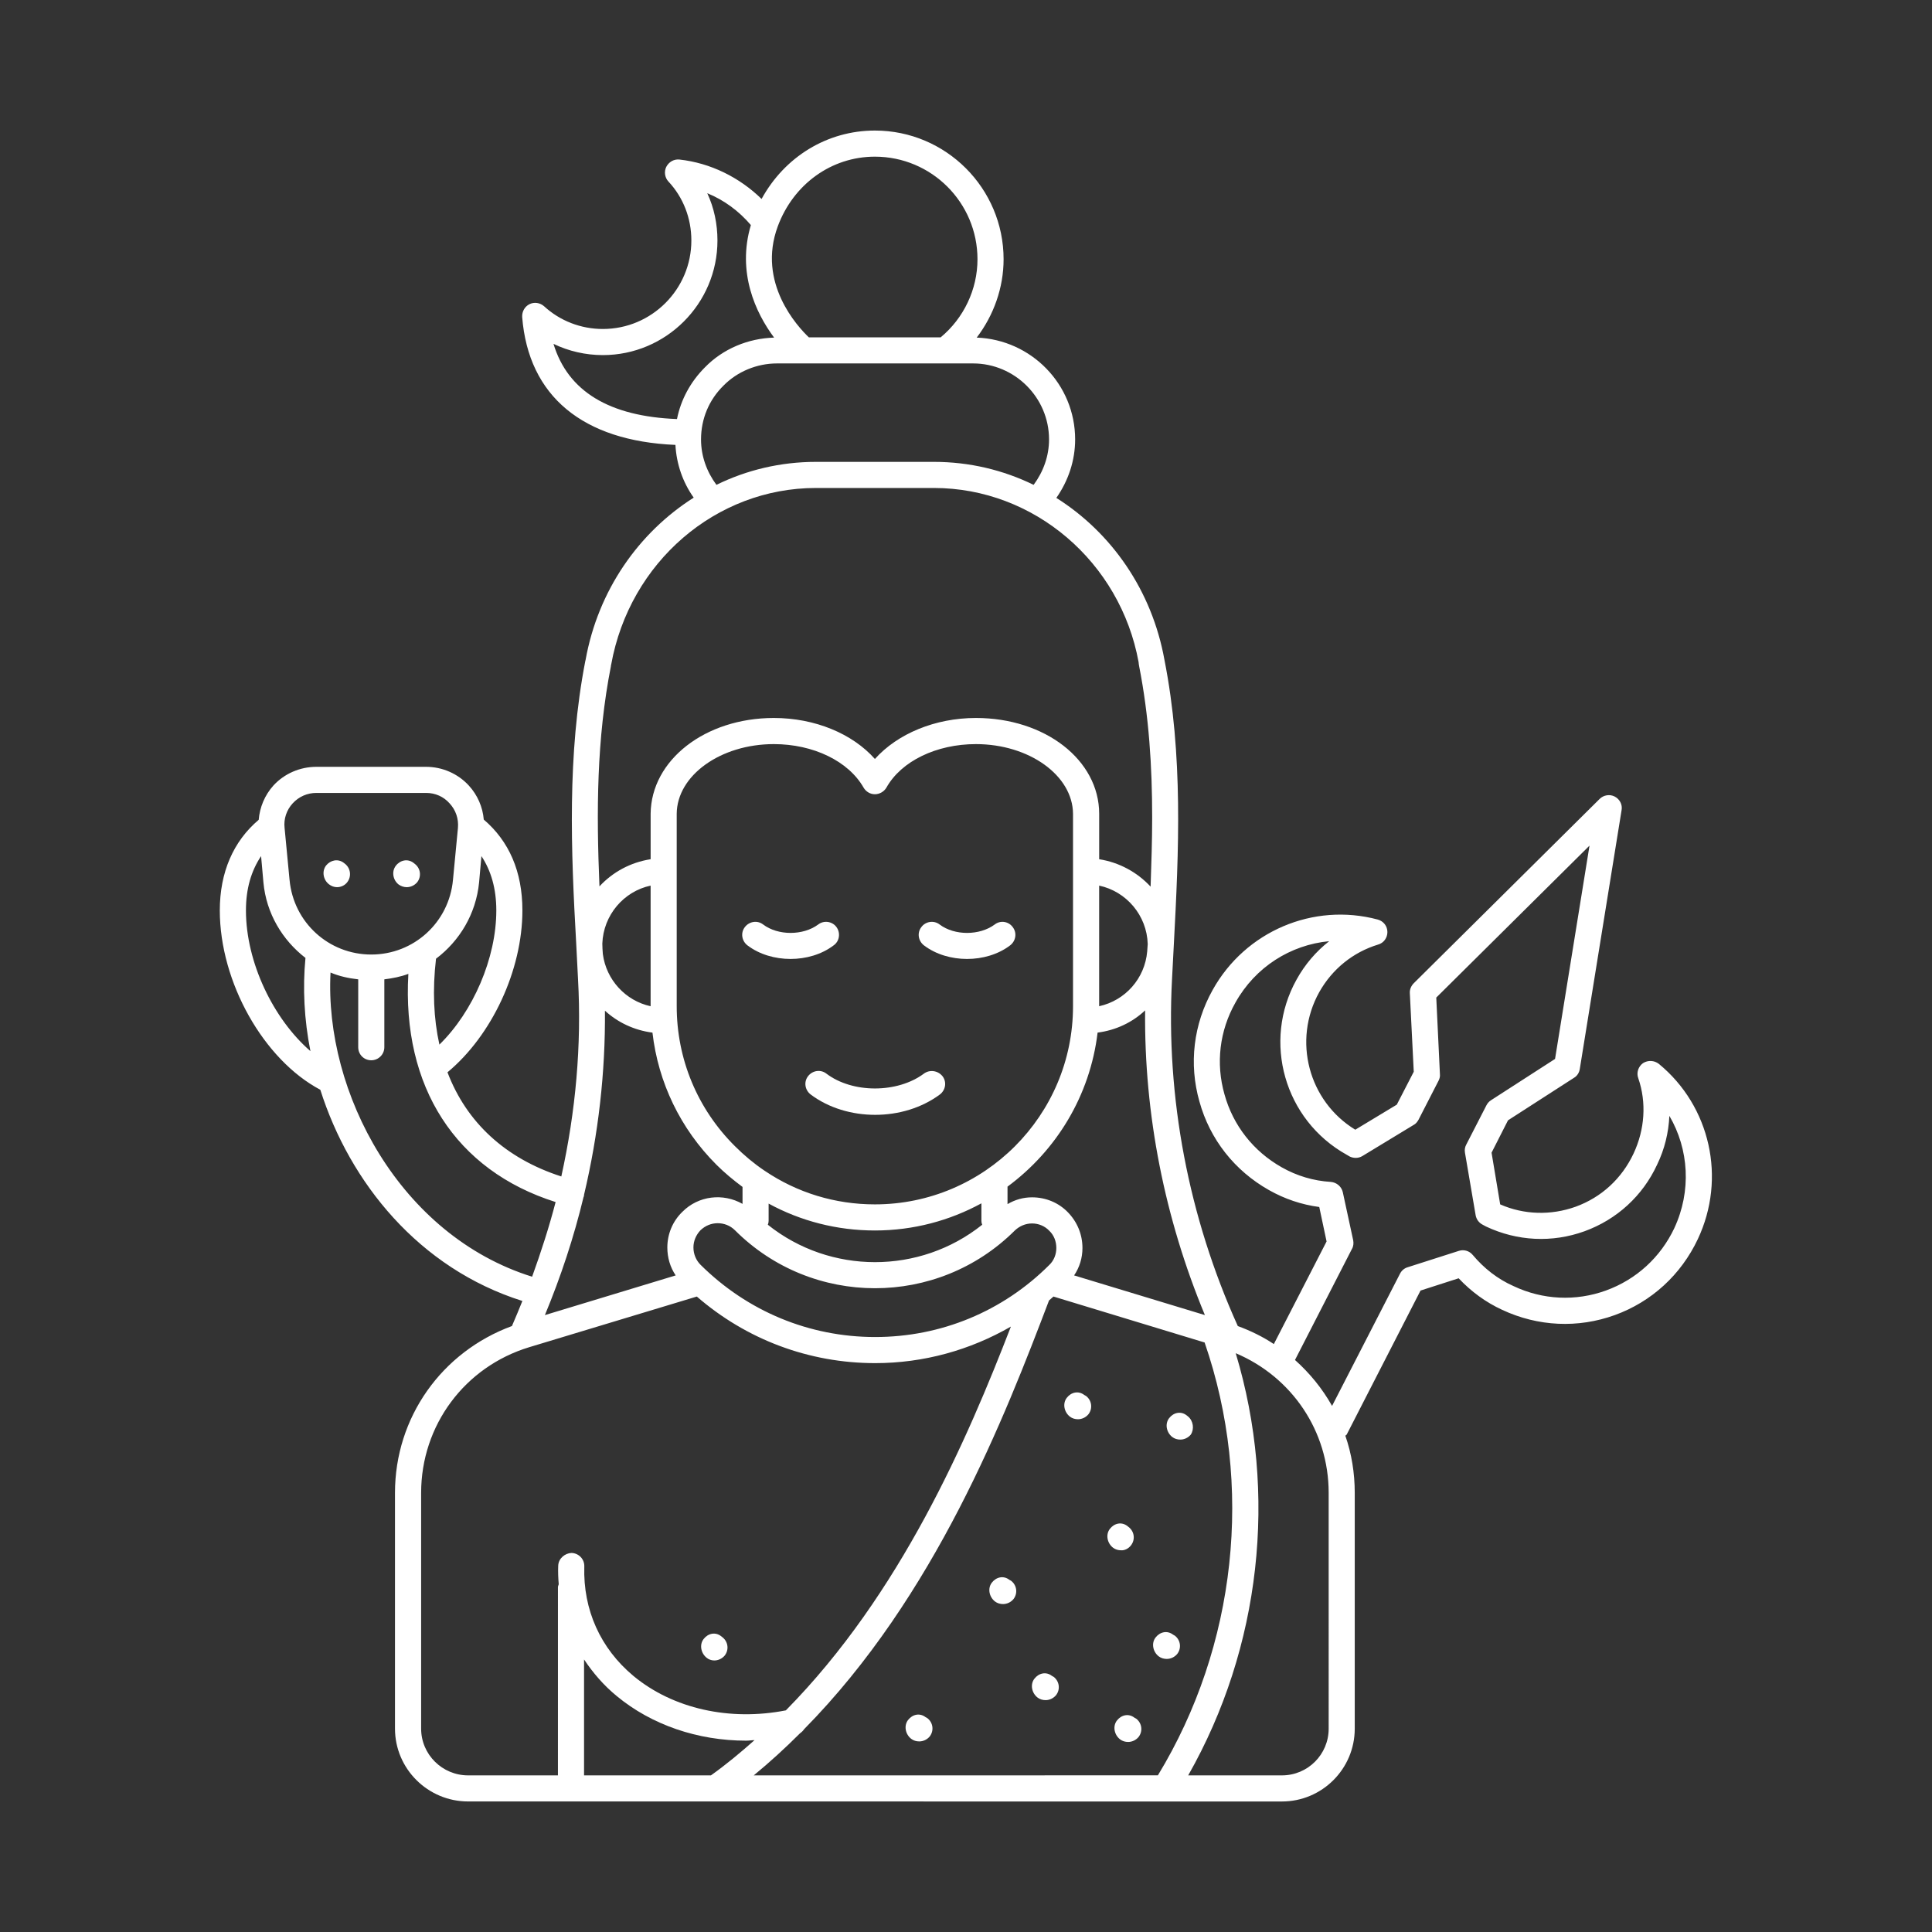 <?xml version="1.0" encoding="UTF-8"?>
<svg width="512pt" height="512pt" version="1.1" viewBox="0 0 512 512" xmlns="http://www.w3.org/2000/svg">
 <rect x="0" y="0" width="512" height="512" fill="#333333" stroke="none"/>
 <g fill="#fff">
  <path d="m439.63 281.95c-1.246-0.969-2.906-1.039-4.219-0.207-1.246 0.898-1.801 2.559-1.246 4.012 2.215 6.434 1.73 13.562-1.246 19.926-3.113 6.641-8.512 11.625-15.359 14.113-6.574 2.352-13.699 2.144-19.996-0.621l-2.285-13.699 4.359-8.578 17.504-11.277c0.832-0.484 1.383-1.383 1.523-2.352l11.07-68.566c0.277-1.453-0.484-2.906-1.801-3.598s-2.977-0.414-4.012 0.621l-49.262 48.848c-0.691 0.691-1.105 1.66-1.039 2.629l1.039 20.824-4.496 8.719-11 6.641c-12.387-7.543-16.676-23.664-9.547-36.461 3.461-6.156 8.996-10.586 15.566-12.594 1.523-0.414 2.492-1.801 2.492-3.32 0-1.59-1.039-2.906-2.559-3.32-17.09-4.566-35.078 3.113-43.727 18.613-5.121 9.133-6.367 19.648-3.527 29.613 2.766 10.031 9.34 18.336 18.406 23.457 4.152 2.352 8.648 3.875 13.352 4.496l1.938 9.133-13.977 27.191c-2.906-1.938-6.156-3.527-9.547-4.773-13.078-28.922-19.098-60.609-17.438-91.883 0 0 0.484-9.133 0.484-9.27 1.316-24.699 2.492-50.164-2.492-75.418-3.32-18.406-14.047-33.695-28.645-42.898 3.184-4.566 4.981-9.895 4.981-15.5 0-14.598-11.625-26.43-26.086-26.984 4.496-5.883 7.125-13.215 7.125-20.758 0-18.82-15.289-34.109-34.109-34.109-12.66 0-23.941 6.988-30.027 18.129-5.883-5.742-13.562-9.547-21.793-10.449-1.453-0.137-2.766 0.621-3.461 1.938-0.621 1.246-0.414 2.836 0.555 3.875 3.945 4.219 6.09 9.754 6.09 15.637 0 12.938-10.516 23.457-23.457 23.457-5.812 0-11.348-2.144-15.566-6.019-1.105-0.969-2.629-1.176-3.875-0.555-1.246 0.621-2.008 1.938-1.938 3.391 1.66 21.035 16.121 32.863 40.613 33.902 0.277 5.051 1.938 9.895 4.844 13.977-14.598 9.27-25.324 24.562-28.645 42.965 0 0.137-0.07 0.207-0.07 0.277-4.844 24.906-3.805 50.301-2.422 74.934 0 0.207 0.484 9.48 0.484 9.48 0.969 17.438-0.621 35.008-4.43 52.238-14.805-4.773-25.117-14.32-30.168-27.605 11.762-9.754 19.855-27.055 19.855-42.898 0-10.309-3.527-18.336-10.238-24.078-0.277-3.32-1.66-6.504-3.945-8.996-2.906-3.184-7.059-4.981-11.348-4.981h-29.059c-4.359 0-8.512 1.801-11.418 4.981-2.285 2.559-3.598 5.742-3.875 9.062-6.711 5.672-10.309 13.906-10.309 24.008 0 19.027 11.625 39.578 26.637 47.531 7.82 24.633 26.152 47.324 53.551 55.973-0.898 2.215-1.801 4.43-2.766 6.641-18.613 6.852-30.996 24.215-30.996 44.211v62.477c0 10.656 8.719 19.305 19.371 19.305l215.67 0.008c10.656 0 19.305-8.648 19.305-19.305v-62.477c0-5.258-0.832-10.379-2.492-15.152 0.137-0.137 0.348-0.207 0.414-0.414l19.512-38.055 10.102-3.25c3.32 3.527 7.195 6.367 11.555 8.371 9.48 4.43 20.066 4.914 29.82 1.383 9.754-3.527 17.574-10.723 22.004-20.133 7.609-16.125 3.32-35.219-10.309-46.43zm-120.32 66.562-34.664-10.516c1.453-2.144 2.215-4.637 2.215-7.266 0-3.598-1.383-6.918-3.875-9.48-2.492-2.559-5.883-3.945-9.48-3.945-2.352 0-4.496 0.621-6.504 1.801v-4.637c12.938-9.547 21.863-24.078 23.871-40.82 4.844-0.621 9.203-2.699 12.594-5.883-0.277 27.539 5.188 55.145 15.844 80.746zm-59.02-23.941c-16.535 13.215-40.27 13.215-56.805 0 0.137-0.348 0.207-0.691 0.207-1.039v-4.566c8.512 4.637 18.129 7.125 28.16 7.125 10.238 0 19.855-2.629 28.23-7.195v4.637c0 0.348 0.07 0.691 0.207 1.039zm-28.438-5.398c-10.586 0-20.617-3.113-29.129-8.855-0.07-0.07-0.137-0.07-0.207-0.137-2.766-1.867-5.328-4.012-7.75-6.434-9.965-9.895-15.43-23.109-15.43-37.086v-50.992c0.07-10.172 11.625-18.473 25.738-18.473 10.449 0 19.789 4.496 23.801 11.555 0.621 1.039 1.73 1.73 2.977 1.73 1.246 0 2.422-0.691 3.043-1.73 3.945-7.059 13.285-11.555 23.73-11.555 14.113 0 25.668 8.301 25.738 18.473v50.992c0.004 28.922-23.52 52.512-52.512 52.512zm37.086 6.922c1.246-1.176 2.836-1.867 4.566-1.867 1.73 0 3.391 0.691 4.566 1.938 1.246 1.176 1.867 2.836 1.867 4.566 0 1.66-0.621 3.32-1.867 4.496-12.316 12.316-28.715 19.098-46.148 19.098-17.504 0-33.902-6.852-46.289-19.164-1.176-1.176-1.867-2.836-1.867-4.566 0-1.73 0.691-3.32 1.867-4.566 1.316-1.246 2.906-1.867 4.566-1.867 1.66 0 3.32 0.621 4.566 1.867 20.48 20.477 53.691 20.477 74.172 0.066zm22.348-59.434v-31.965c7.195 1.523 12.66 7.887 12.871 15.5-0.07 0.621-0.07 1.316-0.137 1.938-0.625 7.191-5.812 13.004-12.734 14.527zm-13.281-150.21c0 4.43-1.523 8.578-4.082 12.039-8.094-3.945-17.02-6.09-26.43-6.09h-31.273c-9.34 0-18.336 2.144-26.359 6.09-2.559-3.461-4.082-7.609-4.082-12.039 0-5.398 2.074-10.449 5.949-14.254 3.668-3.734 8.855-5.883 14.184-5.883h51.961c11.066 0.004 20.133 9.066 20.133 20.137zm-71.891-56.457c4.152-11.211 14.254-18.477 25.738-18.477 15.016 0 27.191 12.176 27.191 27.191 0 8.027-3.668 15.637-9.754 20.688h-34.941c-2.977-2.836-13.77-14.457-8.234-29.402zm-26.707 51.059c-17.922-0.691-28.922-7.336-32.727-19.926 4.012 1.938 8.512 2.977 13.078 2.977 16.742 0 30.375-13.629 30.375-30.375 0-4.359-0.898-8.648-2.699-12.523 4.43 1.801 8.371 4.703 11.555 8.441-3.734 12.523 1.246 23.246 6.156 29.82-6.918 0.207-13.562 2.977-18.336 7.887-3.805 3.809-6.363 8.512-7.402 13.699zm-17.504 65.453v-0.207c0.07-0.07 0.07-0.137 0.07-0.207 4.914-27.121 27.746-46.773 54.246-46.773h31.273c26.57 0 49.402 19.648 54.246 46.148 0 0.277 0.07 0.621 0.137 1.039 2.629 13.352 3.461 26.637 3.461 40.199 0 6.019-0.207 12.109-0.414 18.266-3.527-3.805-8.301-6.434-13.629-7.266v-12.039c0-7.125-3.598-13.492-9.48-18.059-5.883-4.566-14.047-7.336-23.18-7.336-10.793 0-20.758 4.152-26.777 10.863-5.949-6.711-15.914-10.863-26.777-10.863-18.195 0-32.52 11.141-32.656 25.391v12.039c-5.328 0.832-10.031 3.391-13.562 7.195-0.832-19.852-0.762-39.086 3.043-58.391zm10.516 58.191v31.965c-6.641-1.453-11.762-6.988-12.66-13.836-0.07-0.969-0.137-1.867-0.137-2.766 0.273-7.547 5.672-13.844 12.797-15.363zm-17.781 82.543c0-0.07 0.07-0.07 0.07-0.137 0.07-0.207 0.07-0.348 0.07-0.484 3.805-16.051 5.672-32.449 5.535-48.777 3.391 3.113 7.75 5.188 12.594 5.812 1.523 13.215 7.402 25.461 16.953 35.008 2.144 2.144 4.496 4.082 6.918 5.883v4.496c-5.121-2.906-11.691-2.215-15.984 2.144-2.559 2.492-3.945 5.883-3.945 9.41 0 2.699 0.762 5.258 2.215 7.402l-34.664 10.516c4.219-10.172 7.68-20.621 10.238-31.273zm-27.676-83.375 0.621-6.988c2.559 3.875 3.945 8.648 3.945 14.391 0 12.66-6.156 26.844-15.082 35.562-1.523-6.852-1.867-14.461-0.898-22.762 6.227-4.703 10.586-11.832 11.414-20.203zm-61.785 7.402c0-5.742 1.383-10.449 4.012-14.391l0.621 6.988c0.762 8.234 5.051 15.289 11.141 19.996-0.762 7.957-0.348 16.328 1.316 24.699-9.824-8.508-17.09-23.523-17.09-37.293zm11.555-8.094-1.316-13.77c-0.277-2.422 0.555-4.773 2.144-6.504 1.66-1.801 3.875-2.766 6.297-2.766h29.059c2.422 0 4.637 0.969 6.227 2.766 1.66 1.801 2.422 4.082 2.215 6.504l-1.316 13.77c-1.039 11.277-10.379 19.789-21.656 19.789-11.273 0-20.613-8.512-21.652-19.789zm10.863 24.562c2.285 0.969 4.773 1.523 7.336 1.801v17.988c0 1.938 1.523 3.461 3.461 3.461 1.867 0 3.461-1.523 3.461-3.461v-17.988c2.215-0.277 4.359-0.691 6.367-1.453-1.73 29.957 12.523 52.098 39.023 60.473-1.73 6.641-3.875 13.285-6.227 19.789-35.02-10.938-55.082-48.781-53.422-80.609zm63.863 153.81c-1.73 0.07-3.461 1.453-3.527 3.391-0.07 1.66 0 3.25 0.137 4.914-0.07 0.277-0.207 0.484-0.207 0.762l-0.004 49.883h-23.801c-6.852 0-12.453-5.535-12.453-12.387v-62.477c0-17.922 11.555-33.418 28.645-38.609l44.418-13.422c13.078 11.348 29.684 17.645 47.258 17.645 12.871 0 25.184-3.461 35.977-9.688-11.555 29.891-29.199 70.852-59.641 101.71-14.875 2.906-29.891-0.414-40.406-9.133-8.715-7.266-13.352-17.504-13.008-28.988 0.07-1.938-1.453-3.531-3.387-3.598zm3.32 58.949v-30.719c2.352 3.527 5.188 6.852 8.648 9.688 9.27 7.68 21.52 11.832 34.316 11.832 0.762 0 1.523-0.137 2.215-0.137-3.668 3.25-7.473 6.434-11.555 9.34zm44.973 0c4.289-3.527 8.371-7.266 12.246-11.141 0.484-0.348 0.832-0.691 1.105-1.105 34.801-35.285 53.207-82.887 64.898-113.61 0.414-0.348 0.762-0.691 1.176-1.039l40.059 12.176c13.078 37.848 8.441 80.469-12.387 114.71zm152.36-12.387c0 6.852-5.535 12.387-12.387 12.387h-24.84c19.234-33.832 23.801-74.723 12.594-111.88 14.875 6.297 24.633 20.617 24.633 37.016zm91.605-132.64c-3.668 7.75-10.102 13.629-18.129 16.535-8.027 2.906-16.742 2.492-24.492-1.176-4.219-1.867-7.82-4.703-10.793-8.234-0.898-1.105-2.352-1.523-3.668-1.105l-13.629 4.359c-0.898 0.277-1.59 0.898-2.008 1.73l-17.988 35.008c-2.559-4.566-5.883-8.648-9.824-12.176l15.082-29.406c0.414-0.691 0.484-1.523 0.348-2.285l-2.766-12.801c-0.348-1.453-1.59-2.559-3.184-2.699-4.566-0.277-8.996-1.59-13.008-3.875-7.473-4.219-12.871-11.07-15.152-19.305-2.352-8.234-1.316-16.883 2.906-24.355 5.258-9.41 14.598-15.289 24.84-16.258-3.461 2.699-6.434 6.156-8.648 10.172-9.133 16.398-3.25 37.223 13.285 46.426l0.832 0.484c1.039 0.484 2.285 0.484 3.32-0.137l13.562-8.234c0.555-0.277 0.969-0.762 1.316-1.383l5.328-10.379c0.277-0.555 0.414-1.105 0.348-1.73l-0.969-20.273 40.613-40.27-9.133 56.527-16.953 10.934c-0.555 0.348-0.969 0.832-1.246 1.383l-5.328 10.379c-0.348 0.621-0.484 1.383-0.348 2.144l2.836 16.605c0.207 1.105 0.898 2.008 1.867 2.492l0.898 0.484c8.234 3.875 17.504 4.359 26.086 1.246 8.578-3.113 15.43-9.41 19.234-17.645 2.008-4.152 3.043-8.512 3.25-12.938 5.188 8.859 5.879 19.93 1.312 29.754z"/>
  <path d="m189.3 440.04c1.039 0 2.074-0.484 2.766-1.316 1.176-1.523 0.898-3.668-0.621-4.844l-0.348-0.277c-1.523-1.176-3.461-0.762-4.637 0.762-1.176 1.523-0.691 3.805 0.832 4.981 0.488 0.418 1.246 0.695 2.008 0.695z"/>
  <path d="m263.61 245c-4.012 2.977-10.656 2.977-14.598 0-1.523-1.176-3.734-0.832-4.844 0.691-1.176 1.523-0.832 3.668 0.691 4.844 3.184 2.422 7.336 3.598 11.418 3.598 4.082 0 8.234-1.176 11.418-3.598 1.523-1.176 1.867-3.32 0.691-4.844-1.109-1.523-3.254-1.867-4.777-0.691z"/>
  <path d="m244.86 284.51c-7.059 5.258-18.957 5.258-25.875 0-1.523-1.176-3.668-0.832-4.844 0.691-1.176 1.523-0.832 3.668 0.691 4.844 4.773 3.598 10.934 5.398 17.09 5.398s12.316-1.801 17.16-5.398c1.523-1.176 1.867-3.32 0.691-4.844-1.246-1.523-3.391-1.801-4.914-0.691z"/>
  <path d="m221.68 245.69c-1.105-1.523-3.32-1.867-4.844-0.691-4.012 2.977-10.656 2.977-14.598 0-1.523-1.176-3.668-0.832-4.844 0.691-1.176 1.523-0.832 3.668 0.691 4.844 3.184 2.422 7.336 3.598 11.418 3.598 4.082 0 8.234-1.176 11.418-3.598 1.586-1.109 1.863-3.32 0.758-4.844z"/>
  <path d="m245.28 455.06c-1.523-1.176-3.461-0.762-4.637 0.762-1.176 1.523-0.691 3.805 0.832 4.981 0.621 0.484 1.383 0.691 2.144 0.691 1.039 0 2.074-0.484 2.766-1.316 1.176-1.523 0.898-3.668-0.621-4.844z"/>
  <path d="m278.76 444.12c-1.523-1.176-3.461-0.762-4.637 0.762-1.176 1.523-0.691 3.805 0.832 4.981 0.621 0.484 1.383 0.691 2.144 0.691 1.039 0 2.074-0.484 2.766-1.316 1.176-1.523 0.898-3.668-0.621-4.844z"/>
  <path d="m310.87 433.2c-1.523-1.176-3.461-0.762-4.637 0.762-1.176 1.523-0.691 3.805 0.832 4.981 0.621 0.484 1.383 0.691 2.144 0.691 1.039 0 2.074-0.484 2.766-1.316 1.176-1.523 0.898-3.668-0.621-4.844z"/>
  <path d="m314.81 375.35-0.348-0.277c-1.523-1.176-3.461-0.762-4.637 0.762-1.176 1.523-0.691 3.805 0.832 4.981 0.621 0.484 1.383 0.691 2.144 0.691 1.039 0 2.074-0.484 2.766-1.316 0.969-1.449 0.695-3.664-0.758-4.84z"/>
  <path d="m299.73 409.53c1.176-1.523 0.898-3.668-0.621-4.844l-0.348-0.277c-1.523-1.176-3.461-0.762-4.637 0.762-1.176 1.523-0.691 3.805 0.832 4.981 0.621 0.484 1.383 0.691 2.144 0.691 0.898 0.07 1.938-0.414 2.629-1.312z"/>
  <path d="m287.34 369.68c-1.523-1.176-3.461-0.762-4.637 0.762-1.176 1.523-0.691 3.805 0.832 4.981 0.621 0.484 1.383 0.691 2.144 0.691 1.039 0 2.074-0.484 2.766-1.316 1.176-1.523 0.898-3.668-0.621-4.844z"/>
  <path d="m300.63 455.2c-1.523-1.176-3.461-0.762-4.637 0.762-1.176 1.523-0.691 3.805 0.832 4.981 0.621 0.484 1.383 0.691 2.144 0.691 1.039 0 2.074-0.484 2.766-1.316 1.176-1.523 0.898-3.668-0.621-4.844z"/>
  <path d="m267.48 418.66c-1.523-1.176-3.461-0.762-4.637 0.762-1.176 1.523-0.691 3.805 0.832 4.981 0.621 0.484 1.383 0.691 2.144 0.691 1.039 0 2.074-0.484 2.766-1.316 1.176-1.523 0.898-3.668-0.621-4.844z"/>
  <path d="m107.8 235.11c1.039 0 2.074-0.484 2.766-1.316 1.176-1.523 0.898-3.668-0.621-4.844l-0.348-0.277c-1.523-1.176-3.527-0.762-4.703 0.762-1.176 1.523-0.762 3.805 0.762 4.981 0.691 0.488 1.453 0.695 2.144 0.695z"/>
  <path d="m89.324 235.11c1.039 0 2.074-0.484 2.699-1.316 1.176-1.523 0.898-3.668-0.555-4.844l-0.348-0.277c-1.523-1.176-3.527-0.762-4.703 0.691-1.176 1.523-0.762 3.805 0.762 4.981 0.621 0.488 1.383 0.766 2.144 0.766z"/>
 </g>
</svg>
